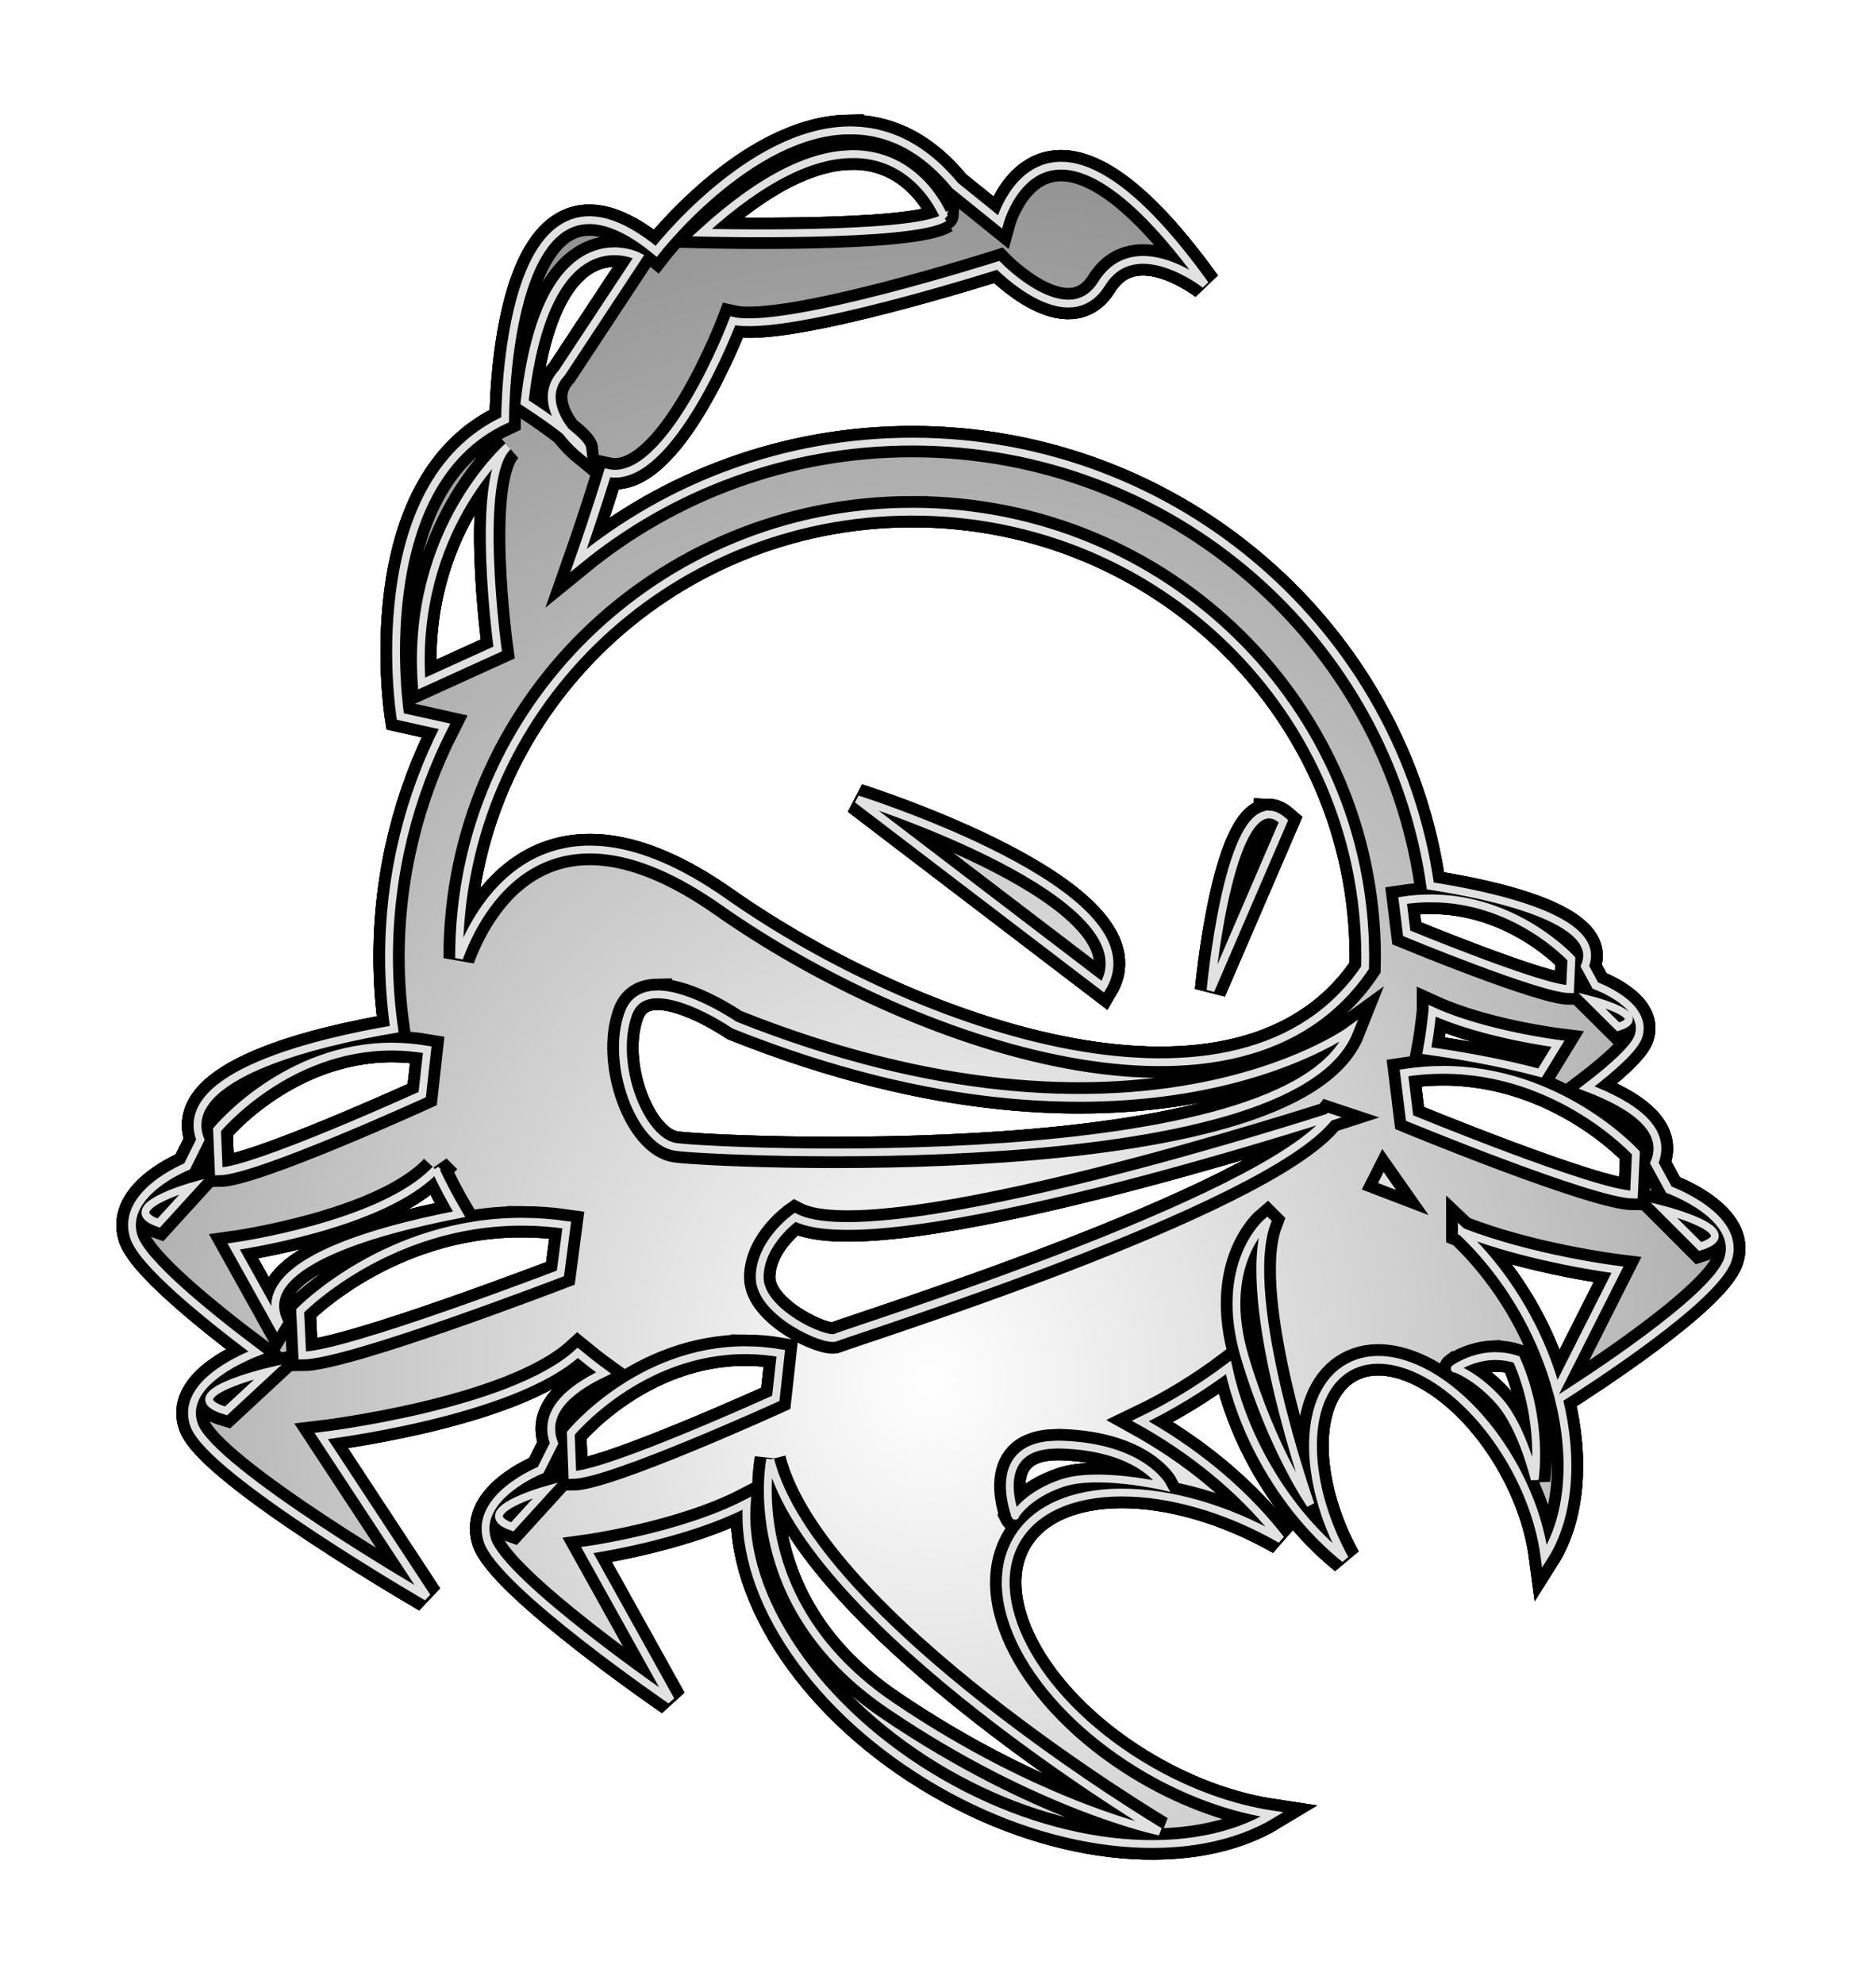 <?xml version="1.0" encoding="UTF-8" standalone="no"?>
<!-- Created with Inkscape (http://www.inkscape.org/) -->

<svg
   xmlns:dc="http://purl.org/dc/elements/1.1/"
   xmlns:cc="http://creativecommons.org/ns#"
   xmlns:rdf="http://www.w3.org/1999/02/22-rdf-syntax-ns#"
   xmlns:svg="http://www.w3.org/2000/svg"
   xmlns="http://www.w3.org/2000/svg"
   xmlns:xlink="http://www.w3.org/1999/xlink"
   xmlns:sodipodi="http://sodipodi.sourceforge.net/DTD/sodipodi-0.dtd"
   xmlns:inkscape="http://www.inkscape.org/namespaces/inkscape"
   width="70"
   height="74"
   id="svg8156"
   version="1.1"
   inkscape:version="1.2.2 (b0a8486541, 2022-12-01)"
   sodipodi:docname="little-fred.svg"
   inkscape:export-filename="little-fred.png"
   inkscape:export-xdpi="90"
   inkscape:export-ydpi="90">
  <defs
     id="defs8158">
    <filter
       color-interpolation-filters="sRGB"
       id="filter4685"
       inkscape:collect="always">
      <feGaussianBlur
         id="feGaussianBlur4687"
         stdDeviation="6.346"
         inkscape:collect="always" />
    </filter>
    <filter
       color-interpolation-filters="sRGB"
       id="filter4330"
       inkscape:collect="always">
      <feGaussianBlur
         id="feGaussianBlur4332"
         stdDeviation="2.115"
         inkscape:collect="always" />
    </filter>
    <radialGradient
       inkscape:collect="always"
       xlink:href="#linearGradient4671-1"
       id="radialGradient7171"
       gradientUnits="userSpaceOnUse"
       gradientTransform="matrix(1.973,0,0,2.194,-820.48,-1409.561)"
       cx="817"
       cy="1136.282"
       fx="817"
       fy="1136.282"
       r="102.087" />
    <linearGradient
       id="linearGradient4671-1">
      <stop
         id="stop4673-3"
         offset="0"
         style="stop-color:#ffffff;stop-opacity:1;" />
      <stop
         id="stop4675-3"
         offset="1"
         style="stop-color:#646464;stop-opacity:1;" />
    </linearGradient>
  </defs>
  <sodipodi:namedview
     id="base"
     pagecolor="#ffffff"
     bordercolor="#666666"
     borderopacity="1.0"
     inkscape:pageopacity="0.0"
     inkscape:pageshadow="2"
     inkscape:zoom="0.35"
     inkscape:cx="101.28857"
     inkscape:cy="-37.2732"
     inkscape:document-units="px"
     inkscape:current-layer="layer1"
     showgrid="false"
     fit-margin-top="0"
     fit-margin-left="0"
     fit-margin-right="0"
     fit-margin-bottom="0"
     inkscape:window-width="1912"
     inkscape:window-height="1153"
     inkscape:window-x="0"
     inkscape:window-y="0"
     inkscape:window-maximized="1" />
  <g
     inkscape:label="Layer 1"
     inkscape:groupmode="layer"
     id="layer1"
     transform="translate(-273.711,-421.089)">
    <g
       transform="matrix(0.292,0,0,0.292,77.314,156.278)"
       style="display:inline"
       inkscape:label="Fred"
       id="g7159">
      <path
         inkscape:connector-curvature="0"
         inkscape:export-ydpi="90"
         inkscape:export-xdpi="90"
         inkscape:export-filename="./path4328.png"
         inkscape:label="white outline"
         id="path7161"
         d="m 780.974,923.538 c -12.745,0.228 -24.527,15.452 -24.527,15.452 -19.425,-16.031 -19.303,21.511 -19.303,21.511 -18.071,8.34 -13.392,37.919 -13.392,37.919 l 5.641,1.251 c -4.529,8.872 -7.088,18.887 -7.088,29.482 0,3.128 0.232,6.185 0.662,9.198 -9.558,1.619 -27.951,5.863 -24.773,14.128 l -1.692,3.409 c 0,0 -8.524,3.41 -6.819,8.952 1.023,3.324 9.226,9.987 15.648,14.815 -2.342,0.925 -9.753,4.272 -7.922,9.296 2.165,5.939 29.752,21.928 29.752,21.928 l -13.515,-20.554 c 0,0 24.237,-2.856 32.769,-10.62 1.08,0.887 2.176,1.755 3.311,2.575 -4.696,2.233 -7.788,5.181 -6.328,8.977 l -1.717,3.409 c 0,0 -8.524,3.41 -6.819,8.953 1.706,5.542 23.448,20.456 23.448,20.456 l -10.669,-19.18 c 0,0 12.053,-1.668 20.382,-5.985 -0.875,11.923 8.774,26.527 24.773,35.736 15.5,8.922 32.352,10.087 42.359,4.022 -4.974,-0.751 -10.43,-2.634 -15.697,-5.666 -14.046,-8.085 -21.646,-21.241 -16.973,-29.359 4.657,-8.091 19.767,-8.127 33.774,-0.123 -4.228,-5.471 -10.053,-10.575 -17.12,-14.643 -0.278,-0.16 -0.555,-0.311 -0.834,-0.466 3.992,-1.913 7.755,-4.218 11.258,-6.843 0.847,3.89 2.325,7.923 4.489,11.847 2.857,5.182 6.486,9.466 10.4,12.607 -5.62,-10.271 -5.418,-21.232 0.515,-24.503 5.953,-3.282 15.415,2.429 21.094,12.73 2.129,3.863 3.421,7.835 3.9,11.454 3.124,-4.947 3.775,-12.302 1.84,-20.113 3.279,-2.074 19.882,-12.767 21.584,-17.782 1.881,-5.542 -7.53,-8.952 -7.53,-8.952 l -1.864,-3.409 c 1.775,-4.184 -2.563,-7.337 -8.634,-9.639 3.279,-2.506 6.083,-5.008 6.598,-6.524 1.368,-4.035 -5.494,-6.5 -5.494,-6.5 l -1.349,-2.477 c 2.537,-5.98 -12.039,-9.06 -19.745,-10.252 -4.513,-32.047 -32.505,-56.756 -66.199,-56.756 -16.178,0 -31.043,5.687 -42.629,15.158 2.164,-6.151 3.679,-11.16 3.679,-11.16 8.01,1.763 16.016,-19.426 16.016,-19.426 6.942,1.528 33.921,-7.088 33.921,-7.088 0,0 8.906,9.218 13.22,2.33 4.315,-6.887 13.22,0.123 13.22,0.123 -20.577,-28.602 -26.22,-8.021 -26.22,-8.021 l -5.715,-4.611 c -4.343,-5.269 -9.077,-7.146 -13.686,-7.064 z m 0.196,3.041 c 8.854,-0.278 12.092,8.119 12.092,8.118 -4.063,2.598 -30.978,1.913 -30.978,1.913 8.075,-7.375 14.248,-9.886 18.886,-10.032 z m -30.291,12.411 c 1.938,-0.06 3.311,0.662 3.311,0.662 l -9.811,14.864 c -2.369,2.57 -1.016,5.484 0.491,7.456 1.177,0.939 2.109,1.812 2.158,2.281 0,0 -1.113,-0.912 -2.158,-2.281 -2.189,-1.745 -5.249,-3.704 -5.249,-3.704 1.848,-16.206 7.559,-19.163 11.258,-19.279 z M 737.511,963.91 c -4.339,3.847 -1.324,25.876 -1.324,25.876 l -9.713,4.415 C 725.094,974.694 737.511,963.91 737.511,963.91 z m 51.655,8.339 c 32.054,0 57.885,25.483 57.885,56.904 0,0.454 -0.014,0.898 -0.024,1.349 -15.733,23.26 -57.603,8.702 -81.922,-8.388 -23.077,-16.218 -31.718,1.335 -33.848,7.162 -5e-5,-0.041 0,-0.082 0,-0.123 0,-31.421 25.855,-56.904 57.909,-56.904 z m -7.015,36.742 31.371,23.939 c 6.992,-11.866 -31.371,-23.939 -31.371,-23.939 z m 52.66,1.938 c -5.438,-0.174 -7.53,22.467 -7.53,22.467 l 9.32,-21.609 c -0.636,-0.556 -1.228,-0.84 -1.79,-0.859 z m 20.554,10.719 c 10.993,-0.044 18.028,7.726 18.028,7.726 l -0.172,3.875 c -3.592,0 -20.873,-7.138 -20.873,-7.138 l -0.515,-4.194 c 1.219,-0.189 2.395,-0.265 3.532,-0.27 z m -98.894,12.264 c 4.135,-0.103 9.983,3.924 9.983,3.924 51.381,20.491 78.586,0.711 78.586,0.711 -7.556,19.077 -81.606,15.546 -86.14,14.839 -4.535,-0.707 -8.3,-10.614 -6.034,-16.973 0.638,-1.789 1.987,-2.462 3.605,-2.502 z m 119.473,0.736 c 0,0 7.881,2.014 3.434,3.409 l -3.434,-3.409 z m -20.309,1.373 c 6.669,3.031 16.041,4.194 16.041,4.194 l -2.281,3.728 c -5.385,-1.438 -10.789,-2.328 -14.471,-2.845 0.312,-1.669 0.53,-3.367 0.711,-5.077 z m -132.84,4.562 c 1.417,0.01 2.872,0.133 4.39,0.392 l -0.638,5.739 c 0,0 -21.523,9.811 -25.999,9.811 l -0.221,-5.322 c 0,0 8.77,-10.681 22.467,-10.62 z m 134.067,2.968 c 15.107,-0.061 24.773,10.62 24.773,10.62 l -0.245,5.322 c -4.937,0 -28.673,-9.786 -28.673,-9.786 l -0.711,-5.764 c 1.675,-0.26 3.294,-0.386 4.856,-0.392 z m -14.422,6.058 c -8.449,10.87 -61.735,27.494 -63.035,28.133 -1.301,0.639 -9.737,-3.201 -9.737,-7.677 0,-4.476 4.538,-7.677 4.538,-7.677 11.047,5.755 68.235,-12.779 68.235,-12.779 z m -114.2,6.671 c 0.905,1.962 1.928,3.861 3.017,5.715 -12.042,2.337 -26.251,6.645 -23.031,13.711 l -0.221,0.368 -5.543,-9.958 c 0,0 19.01,-2.633 25.778,-9.835 z m 121.214,1.3 c 0.054,0.08 0.09,0.166 0.147,0.245 -0.075,-0.029 -0.145,-0.07 -0.221,-0.098 0.024,-0.049 0.049,-0.098 0.074,-0.147 z m -152.315,0.859 -4.268,4.685 c -5.542,-1.918 4.268,-4.685 4.268,-4.685 z m 188.027,2.992 c 0,0 10.797,2.767 4.685,4.685 l -4.685,-4.685 z m -145.742,1.521 c 1.798,0.01 3.665,0.139 5.592,0.417 l -0.809,6.181 c 0,0 -27.308,10.498 -32.989,10.498 l -0.27,-5.715 c 0,0 11.091,-11.446 28.476,-11.381 z m 95.093,0.024 c -3.726,9.802 5.543,36.104 5.543,36.104 0,0 -4.818,-6.853 -8.388,-18.788 -3.57,-11.935 2.845,-17.316 2.845,-17.316 z m 24.871,1.251 c 8.901,3.496 19.892,4.856 19.892,4.856 l -7.775,15.403 c -0.882,-3.175 -2.153,-6.398 -3.9,-9.566 -2.312,-4.195 -5.148,-7.803 -8.217,-10.694 z m -91.414,15.133 c 1.417,0.01 2.872,0.133 4.39,0.392 l -0.638,5.764 c 0,0 -21.523,9.786 -25.999,9.786 l -0.196,-5.322 c 0,0 8.745,-10.681 22.443,-10.62 z m 95.313,0.76 c 0.203,-0.01 0.402,-0.01 0.613,0 0.782,0.014 1.608,0.14 2.477,0.417 3.503,7.89 2.33,15.329 2.33,15.329 0,0 -1.548,-6.594 -4.489,-9.934 -2.941,-3.339 -5.69,-4.243 -5.69,-4.243 -0.367,0.279 1.708,-1.409 4.758,-1.57 z m -156.411,1.987 -5.396,5.004 c -7.035,-2.056 5.396,-5.004 5.396,-5.004 z m 100.562,9.32 c 0.29,-0.01 0.59,-0.012 0.907,0 10.182,0.377 12.828,5.298 12.828,5.298 0,0 -8.302,-1.901 -12.828,-0.393 -4.525,1.508 -6.034,4.145 -6.034,4.145 0.365,0.731 -3.865,-8.797 5.126,-9.051 z m -36.423,1.889 c 5.36,21.068 49.766,47.534 49.766,47.534 0,0 -15.293,-3.14 -34.436,-16.139 -19.143,-12.999 -15.33,-31.395 -15.33,-31.395 z m -28.697,3.924 -4.268,4.685 c -5.542,-1.918 4.268,-4.685 4.268,-4.685 z"
         style="color:#000000;fill:none;stroke:#000000;stroke-width:4;stroke-miterlimit:4;stroke-opacity:1;stroke-dasharray:none;marker:none;visibility:visible;display:inline;overflow:visible;filter:url(#filter4685)" />
      <path
         inkscape:connector-curvature="0"
         inkscape:export-ydpi="90"
         inkscape:export-xdpi="90"
         inkscape:export-filename="./path4328.png"
         style="color:#000000;fill:none;stroke:#000000;stroke-width:4;stroke-miterlimit:4;stroke-opacity:1;stroke-dasharray:none;marker:none;visibility:visible;display:inline;overflow:visible;filter:url(#filter4330)"
         d="m 780.974,923.538 c -12.745,0.228 -24.527,15.452 -24.527,15.452 -19.425,-16.031 -19.303,21.511 -19.303,21.511 -18.071,8.34 -13.392,37.919 -13.392,37.919 l 5.641,1.251 c -4.529,8.872 -7.088,18.887 -7.088,29.482 0,3.128 0.232,6.185 0.662,9.198 -9.558,1.619 -27.951,5.863 -24.773,14.128 l -1.692,3.409 c 0,0 -8.524,3.41 -6.819,8.952 1.023,3.324 9.226,9.987 15.648,14.815 -2.342,0.925 -9.753,4.272 -7.922,9.296 2.165,5.939 29.752,21.928 29.752,21.928 l -13.515,-20.554 c 0,0 24.237,-2.856 32.769,-10.62 1.08,0.887 2.176,1.755 3.311,2.575 -4.696,2.233 -7.788,5.181 -6.328,8.977 l -1.717,3.409 c 0,0 -8.524,3.41 -6.819,8.953 1.706,5.542 23.448,20.456 23.448,20.456 l -10.669,-19.18 c 0,0 12.053,-1.668 20.382,-5.985 -0.875,11.923 8.774,26.527 24.773,35.736 15.5,8.922 32.352,10.087 42.359,4.022 -4.974,-0.751 -10.43,-2.634 -15.697,-5.666 -14.046,-8.085 -21.646,-21.241 -16.973,-29.359 4.657,-8.091 19.767,-8.127 33.774,-0.123 -4.228,-5.471 -10.053,-10.575 -17.12,-14.643 -0.278,-0.16 -0.555,-0.311 -0.834,-0.466 3.992,-1.913 7.755,-4.218 11.258,-6.843 0.847,3.89 2.325,7.923 4.489,11.847 2.857,5.182 6.486,9.466 10.4,12.607 -5.62,-10.271 -5.418,-21.232 0.515,-24.503 5.953,-3.282 15.415,2.429 21.094,12.73 2.129,3.863 3.421,7.835 3.9,11.454 3.124,-4.947 3.775,-12.302 1.84,-20.113 3.279,-2.074 19.882,-12.767 21.584,-17.782 1.881,-5.542 -7.53,-8.952 -7.53,-8.952 l -1.864,-3.409 c 1.775,-4.184 -2.563,-7.337 -8.634,-9.639 3.279,-2.506 6.083,-5.008 6.598,-6.524 1.368,-4.035 -5.494,-6.5 -5.494,-6.5 l -1.349,-2.477 c 2.537,-5.98 -12.039,-9.06 -19.745,-10.252 -4.513,-32.047 -32.505,-56.756 -66.199,-56.756 -16.178,0 -31.043,5.687 -42.629,15.158 2.164,-6.151 3.679,-11.16 3.679,-11.16 8.01,1.763 16.016,-19.426 16.016,-19.426 6.942,1.528 33.921,-7.088 33.921,-7.088 0,0 8.906,9.218 13.22,2.33 4.315,-6.887 13.22,0.123 13.22,0.123 -20.577,-28.602 -26.22,-8.021 -26.22,-8.021 l -5.715,-4.611 c -4.343,-5.269 -9.077,-7.146 -13.686,-7.064 z m 0.196,3.041 c 8.854,-0.278 12.092,8.119 12.092,8.118 -4.063,2.598 -30.978,1.913 -30.978,1.913 8.075,-7.375 14.248,-9.886 18.886,-10.032 z m -30.291,12.411 c 1.938,-0.06 3.311,0.662 3.311,0.662 l -9.811,14.864 c -2.369,2.57 -1.016,5.484 0.491,7.456 1.177,0.939 2.109,1.812 2.158,2.281 0,0 -1.113,-0.912 -2.158,-2.281 -2.189,-1.745 -5.249,-3.704 -5.249,-3.704 1.848,-16.206 7.559,-19.163 11.258,-19.279 z M 737.511,963.91 c -4.339,3.847 -1.324,25.876 -1.324,25.876 l -9.713,4.415 C 725.094,974.694 737.511,963.91 737.511,963.91 z m 51.655,8.339 c 32.054,0 57.885,25.483 57.885,56.904 0,0.454 -0.014,0.898 -0.024,1.349 -15.733,23.26 -57.603,8.702 -81.922,-8.388 -23.077,-16.218 -31.718,1.335 -33.848,7.162 -5e-5,-0.041 0,-0.082 0,-0.123 0,-31.421 25.855,-56.904 57.909,-56.904 z m -7.015,36.742 31.371,23.939 c 6.992,-11.866 -31.371,-23.939 -31.371,-23.939 z m 52.66,1.938 c -5.438,-0.174 -7.53,22.467 -7.53,22.467 l 9.32,-21.609 c -0.636,-0.556 -1.228,-0.84 -1.79,-0.859 z m 20.554,10.719 c 10.993,-0.044 18.028,7.726 18.028,7.726 l -0.172,3.875 c -3.592,0 -20.873,-7.138 -20.873,-7.138 l -0.515,-4.194 c 1.219,-0.189 2.395,-0.265 3.532,-0.27 z m -98.894,12.264 c 4.135,-0.103 9.983,3.924 9.983,3.924 51.381,20.491 78.586,0.711 78.586,0.711 -7.556,19.077 -81.606,15.546 -86.14,14.839 -4.535,-0.707 -8.3,-10.614 -6.034,-16.973 0.638,-1.789 1.987,-2.462 3.605,-2.502 z m 119.473,0.736 c 0,0 7.881,2.014 3.434,3.409 l -3.434,-3.409 z m -20.309,1.373 c 6.669,3.031 16.041,4.194 16.041,4.194 l -2.281,3.728 c -5.385,-1.438 -10.789,-2.328 -14.471,-2.845 0.312,-1.669 0.53,-3.367 0.711,-5.077 z m -132.84,4.562 c 1.417,0.01 2.872,0.133 4.39,0.392 l -0.638,5.739 c 0,0 -21.523,9.811 -25.999,9.811 l -0.221,-5.322 c 0,0 8.77,-10.681 22.467,-10.62 z m 134.067,2.968 c 15.107,-0.061 24.773,10.62 24.773,10.62 l -0.245,5.322 c -4.937,0 -28.673,-9.786 -28.673,-9.786 l -0.711,-5.764 c 1.675,-0.26 3.294,-0.386 4.856,-0.392 z m -14.422,6.058 c -8.449,10.87 -61.735,27.494 -63.035,28.133 -1.301,0.639 -9.737,-3.201 -9.737,-7.677 0,-4.476 4.538,-7.677 4.538,-7.677 11.047,5.755 68.235,-12.779 68.235,-12.779 z m -114.2,6.671 c 0.905,1.962 1.928,3.861 3.017,5.715 -12.042,2.337 -26.251,6.645 -23.031,13.711 l -0.221,0.368 -5.543,-9.958 c 0,0 19.01,-2.633 25.778,-9.835 z m 121.214,1.3 c 0.054,0.08 0.09,0.166 0.147,0.245 -0.075,-0.029 -0.145,-0.07 -0.221,-0.098 0.024,-0.049 0.049,-0.098 0.074,-0.147 z m -152.315,0.859 -4.268,4.685 c -5.542,-1.918 4.268,-4.685 4.268,-4.685 z m 188.027,2.992 c 0,0 10.797,2.767 4.685,4.685 l -4.685,-4.685 z m -145.742,1.521 c 1.798,0.01 3.665,0.139 5.592,0.417 l -0.809,6.181 c 0,0 -27.308,10.498 -32.989,10.498 l -0.27,-5.715 c 0,0 11.091,-11.446 28.476,-11.381 z m 95.093,0.024 c -3.726,9.802 5.543,36.104 5.543,36.104 0,0 -4.818,-6.853 -8.388,-18.788 -3.57,-11.935 2.845,-17.316 2.845,-17.316 z m 24.871,1.251 c 8.901,3.496 19.892,4.856 19.892,4.856 l -7.775,15.403 c -0.882,-3.175 -2.153,-6.398 -3.9,-9.566 -2.312,-4.195 -5.148,-7.803 -8.217,-10.694 z m -91.414,15.133 c 1.417,0.01 2.872,0.133 4.39,0.392 l -0.638,5.764 c 0,0 -21.523,9.786 -25.999,9.786 l -0.196,-5.322 c 0,0 8.745,-10.681 22.443,-10.62 z m 95.313,0.76 c 0.203,-0.01 0.402,-0.01 0.613,0 0.782,0.014 1.608,0.14 2.477,0.417 3.503,7.89 2.33,15.329 2.33,15.329 0,0 -1.548,-6.594 -4.489,-9.934 -2.941,-3.339 -5.69,-4.243 -5.69,-4.243 -0.367,0.279 1.708,-1.409 4.758,-1.57 z m -156.411,1.987 -5.396,5.004 c -7.035,-2.056 5.396,-5.004 5.396,-5.004 z m 100.562,9.32 c 0.29,-0.01 0.59,-0.012 0.907,0 10.182,0.377 12.828,5.298 12.828,5.298 0,0 -8.302,-1.901 -12.828,-0.393 -4.525,1.508 -6.034,4.145 -6.034,4.145 0.365,0.731 -3.865,-8.797 5.126,-9.051 z m -36.423,1.889 c 5.36,21.068 49.766,47.534 49.766,47.534 0,0 -15.293,-3.14 -34.436,-16.139 -19.143,-12.999 -15.33,-31.395 -15.33,-31.395 z m -28.697,3.924 -4.268,4.685 c -5.542,-1.918 4.268,-4.685 4.268,-4.685 z"
         id="path7163"
         inkscape:label="white outline" />
      <path
         inkscape:connector-curvature="0"
         inkscape:export-ydpi="90"
         inkscape:export-xdpi="90"
         inkscape:export-filename="./path4328.png"
         style="color:#000000;fill:url(#radialGradient7171);fill-opacity:1;stroke:none;stroke-width:4;marker:none;visibility:visible;display:inline;overflow:visible"
         d="m 780.974,923.538 c -12.745,0.228 -24.527,15.452 -24.527,15.452 -19.425,-16.031 -19.303,21.511 -19.303,21.511 -18.071,8.34 -13.392,37.919 -13.392,37.919 l 5.641,1.251 c -4.529,8.872 -7.088,18.887 -7.088,29.482 0,3.128 0.232,6.185 0.662,9.198 -9.558,1.619 -27.951,5.863 -24.773,14.128 l -1.692,3.409 c 0,0 -8.524,3.41 -6.819,8.952 1.023,3.324 9.226,9.987 15.648,14.815 -2.342,0.925 -9.753,4.272 -7.922,9.296 2.165,5.939 29.752,21.928 29.752,21.928 l -13.515,-20.554 c 0,0 24.237,-2.856 32.769,-10.62 1.08,0.887 2.176,1.755 3.311,2.575 -4.696,2.233 -7.788,5.181 -6.328,8.977 l -1.717,3.409 c 0,0 -8.524,3.41 -6.819,8.953 1.706,5.542 23.448,20.456 23.448,20.456 l -10.669,-19.18 c 0,0 12.053,-1.668 20.382,-5.985 -0.875,11.923 8.774,26.527 24.773,35.736 15.5,8.922 32.352,10.087 42.359,4.022 -4.974,-0.751 -10.43,-2.634 -15.697,-5.666 -14.046,-8.085 -21.646,-21.241 -16.973,-29.359 4.657,-8.091 19.767,-8.127 33.774,-0.123 -4.228,-5.471 -10.053,-10.575 -17.12,-14.643 -0.278,-0.16 -0.555,-0.311 -0.834,-0.466 3.992,-1.913 7.755,-4.218 11.258,-6.843 0.847,3.89 2.325,7.923 4.489,11.847 2.857,5.182 6.486,9.466 10.4,12.607 -5.62,-10.271 -5.418,-21.232 0.515,-24.503 5.953,-3.282 15.415,2.429 21.094,12.73 2.129,3.863 3.421,7.835 3.9,11.454 3.124,-4.947 3.775,-12.302 1.84,-20.113 3.279,-2.074 19.882,-12.767 21.584,-17.782 1.881,-5.542 -7.53,-8.952 -7.53,-8.952 l -1.864,-3.409 c 1.775,-4.184 -2.563,-7.337 -8.634,-9.639 3.279,-2.506 6.083,-5.008 6.598,-6.524 1.368,-4.035 -5.494,-6.5 -5.494,-6.5 l -1.349,-2.477 c 2.537,-5.98 -12.039,-9.06 -19.745,-10.252 -4.513,-32.047 -32.505,-56.756 -66.199,-56.756 -16.178,0 -31.043,5.687 -42.629,15.158 2.164,-6.151 3.679,-11.16 3.679,-11.16 8.01,1.763 16.016,-19.426 16.016,-19.426 6.942,1.528 33.921,-7.088 33.921,-7.088 0,0 8.906,9.218 13.22,2.33 4.315,-6.887 13.22,0.123 13.22,0.123 -20.577,-28.602 -26.22,-8.021 -26.22,-8.021 l -5.715,-4.611 c -4.343,-5.269 -9.077,-7.146 -13.686,-7.064 z m 0.196,3.041 c 8.854,-0.278 12.092,8.119 12.092,8.118 -4.063,2.598 -30.978,1.913 -30.978,1.913 8.075,-7.375 14.248,-9.886 18.886,-10.032 z m -30.291,12.411 c 1.938,-0.06 3.311,0.662 3.311,0.662 l -9.811,14.864 c -2.369,2.57 -1.016,5.484 0.491,7.456 1.177,0.939 2.109,1.812 2.158,2.281 0,0 -1.113,-0.912 -2.158,-2.281 -2.189,-1.745 -5.249,-3.704 -5.249,-3.704 1.848,-16.206 7.559,-19.163 11.258,-19.279 z M 737.511,963.91 c -4.339,3.847 -1.324,25.876 -1.324,25.876 l -9.713,4.415 C 725.094,974.694 737.511,963.91 737.511,963.91 z m 51.655,8.339 c 32.054,0 57.885,25.483 57.885,56.904 0,0.454 -0.014,0.898 -0.024,1.349 -15.733,23.26 -57.603,8.702 -81.922,-8.388 -23.077,-16.218 -31.718,1.335 -33.848,7.162 -5e-5,-0.041 0,-0.082 0,-0.123 0,-31.421 25.855,-56.904 57.909,-56.904 z m -7.015,36.742 31.371,23.939 c 6.992,-11.866 -31.371,-23.939 -31.371,-23.939 z m 52.66,1.938 c -5.438,-0.174 -7.53,22.467 -7.53,22.467 l 9.32,-21.609 c -0.636,-0.556 -1.228,-0.84 -1.79,-0.859 z m 20.554,10.719 c 10.993,-0.044 18.028,7.726 18.028,7.726 l -0.172,3.875 c -3.592,0 -20.873,-7.138 -20.873,-7.138 l -0.515,-4.194 c 1.219,-0.189 2.395,-0.265 3.532,-0.27 z m -98.894,12.264 c 4.135,-0.103 9.983,3.924 9.983,3.924 51.381,20.491 78.586,0.711 78.586,0.711 -7.556,19.077 -81.606,15.546 -86.14,14.839 -4.535,-0.707 -8.3,-10.614 -6.034,-16.973 0.638,-1.789 1.987,-2.462 3.605,-2.502 z m 119.473,0.736 c 0,0 7.881,2.014 3.434,3.409 l -3.434,-3.409 z m -20.309,1.373 c 6.669,3.031 16.041,4.194 16.041,4.194 l -2.281,3.728 c -5.385,-1.438 -10.789,-2.328 -14.471,-2.845 0.312,-1.669 0.53,-3.367 0.711,-5.077 z m -132.84,4.562 c 1.417,0.01 2.872,0.133 4.39,0.392 l -0.638,5.739 c 0,0 -21.523,9.811 -25.999,9.811 l -0.221,-5.322 c 0,0 8.77,-10.681 22.467,-10.62 z m 134.067,2.968 c 15.107,-0.061 24.773,10.62 24.773,10.62 l -0.245,5.322 c -4.937,0 -28.673,-9.786 -28.673,-9.786 l -0.711,-5.764 c 1.675,-0.26 3.294,-0.386 4.856,-0.392 z m -14.422,6.058 c -8.449,10.87 -61.735,27.494 -63.035,28.133 -1.301,0.639 -9.737,-3.201 -9.737,-7.677 0,-4.476 4.538,-7.677 4.538,-7.677 11.047,5.755 68.235,-12.779 68.235,-12.779 z m -114.2,6.671 c 0.905,1.962 1.928,3.861 3.017,5.715 -12.042,2.337 -26.251,6.645 -23.031,13.711 l -0.221,0.368 -5.543,-9.958 c 0,0 19.01,-2.633 25.778,-9.835 z m 121.214,1.3 c 0.054,0.08 0.09,0.166 0.147,0.245 -0.075,-0.029 -0.145,-0.07 -0.221,-0.098 0.024,-0.049 0.049,-0.098 0.074,-0.147 z m -152.315,0.859 -4.268,4.685 c -5.542,-1.918 4.268,-4.685 4.268,-4.685 z m 188.027,2.992 c 0,0 10.797,2.767 4.685,4.685 l -4.685,-4.685 z m -145.742,1.521 c 1.798,0.01 3.665,0.139 5.592,0.417 l -0.809,6.181 c 0,0 -27.308,10.498 -32.989,10.498 l -0.27,-5.715 c 0,0 11.091,-11.446 28.476,-11.381 z m 95.093,0.024 c -3.726,9.802 5.543,36.104 5.543,36.104 0,0 -4.818,-6.853 -8.388,-18.788 -3.57,-11.935 2.845,-17.316 2.845,-17.316 z m 24.871,1.251 c 8.901,3.496 19.892,4.856 19.892,4.856 l -7.775,15.403 c -0.882,-3.175 -2.153,-6.398 -3.9,-9.566 -2.312,-4.195 -5.148,-7.803 -8.217,-10.694 z m -91.414,15.133 c 1.417,0.01 2.872,0.133 4.39,0.392 l -0.638,5.764 c 0,0 -21.523,9.786 -25.999,9.786 l -0.196,-5.322 c 0,0 8.745,-10.681 22.443,-10.62 z m 95.313,0.76 c 0.203,-0.01 0.402,-0.01 0.613,0 0.782,0.014 1.608,0.14 2.477,0.417 3.503,7.89 2.33,15.329 2.33,15.329 0,0 -1.548,-6.594 -4.489,-9.934 -2.941,-3.339 -5.69,-4.243 -5.69,-4.243 -0.367,0.279 1.708,-1.409 4.758,-1.57 z m -156.411,1.987 -5.396,5.004 c -7.035,-2.056 5.396,-5.004 5.396,-5.004 z m 100.562,9.32 c 0.29,-0.01 0.59,-0.012 0.907,0 10.182,0.377 12.828,5.298 12.828,5.298 0,0 -8.302,-1.901 -12.828,-0.393 -4.525,1.508 -6.034,4.145 -6.034,4.145 0.365,0.731 -3.865,-8.797 5.126,-9.051 z m -36.423,1.889 c 5.36,21.068 49.766,47.534 49.766,47.534 0,0 -15.293,-3.14 -34.436,-16.139 -19.143,-12.999 -15.33,-31.395 -15.33,-31.395 z m -28.697,3.924 -4.268,4.685 c -5.542,-1.918 4.268,-4.685 4.268,-4.685 z"
         id="path7165"
         inkscape:label="white outline" />
      <path
         inkscape:connector-curvature="0"
         inkscape:export-ydpi="90"
         inkscape:export-xdpi="90"
         inkscape:export-filename="./path4328.png"
         inkscape:label="white outline"
         id="path7167"
         d="m 780.974,923.538 c -12.745,0.228 -24.527,15.452 -24.527,15.452 -19.425,-16.031 -19.303,21.511 -19.303,21.511 -18.071,8.34 -13.392,37.919 -13.392,37.919 l 5.641,1.251 c -4.529,8.872 -7.088,18.887 -7.088,29.482 0,3.128 0.232,6.185 0.662,9.198 -9.558,1.619 -27.951,5.863 -24.773,14.128 l -1.692,3.409 c 0,0 -8.524,3.41 -6.819,8.952 1.023,3.324 9.226,9.987 15.648,14.815 -2.342,0.925 -9.753,4.272 -7.922,9.296 2.165,5.939 29.752,21.928 29.752,21.928 l -13.515,-20.554 c 0,0 24.237,-2.856 32.769,-10.62 1.08,0.887 2.176,1.755 3.311,2.575 -4.696,2.233 -7.788,5.181 -6.328,8.977 l -1.717,3.409 c 0,0 -8.524,3.41 -6.819,8.953 1.706,5.542 23.448,20.456 23.448,20.456 l -10.669,-19.18 c 0,0 12.053,-1.668 20.382,-5.985 -0.875,11.923 8.774,26.527 24.773,35.736 15.5,8.922 32.352,10.087 42.359,4.022 -4.974,-0.751 -10.43,-2.634 -15.697,-5.666 -14.046,-8.085 -21.646,-21.241 -16.973,-29.359 4.657,-8.091 19.767,-8.127 33.774,-0.123 -4.228,-5.471 -10.053,-10.575 -17.12,-14.643 -0.278,-0.16 -0.555,-0.311 -0.834,-0.466 3.992,-1.913 7.755,-4.218 11.258,-6.843 0.847,3.89 2.325,7.923 4.489,11.847 2.857,5.182 6.486,9.466 10.4,12.607 -5.62,-10.271 -5.418,-21.232 0.515,-24.503 5.953,-3.282 15.415,2.429 21.094,12.73 2.129,3.863 3.421,7.835 3.9,11.454 3.124,-4.947 3.775,-12.302 1.84,-20.113 3.279,-2.074 19.882,-12.767 21.584,-17.782 1.881,-5.542 -7.53,-8.952 -7.53,-8.952 l -1.864,-3.409 c 1.775,-4.184 -2.563,-7.337 -8.634,-9.639 3.279,-2.506 6.083,-5.008 6.598,-6.524 1.368,-4.035 -5.494,-6.5 -5.494,-6.5 l -1.349,-2.477 c 2.537,-5.98 -12.039,-9.06 -19.745,-10.252 -4.513,-32.047 -32.505,-56.756 -66.199,-56.756 -16.178,0 -31.043,5.687 -42.629,15.158 2.164,-6.151 3.679,-11.16 3.679,-11.16 8.01,1.763 16.016,-19.426 16.016,-19.426 6.942,1.528 33.921,-7.088 33.921,-7.088 0,0 8.906,9.218 13.22,2.33 4.315,-6.887 13.22,0.123 13.22,0.123 -20.577,-28.602 -26.22,-8.021 -26.22,-8.021 l -5.715,-4.611 c -4.343,-5.269 -9.077,-7.146 -13.686,-7.064 z m 0.196,3.041 c 8.854,-0.278 12.092,8.119 12.092,8.118 -4.063,2.598 -30.978,1.913 -30.978,1.913 8.075,-7.375 14.248,-9.886 18.886,-10.032 z m -30.291,12.411 c 1.938,-0.06 3.311,0.662 3.311,0.662 l -9.811,14.864 c -2.369,2.57 -1.016,5.484 0.491,7.456 1.177,0.939 2.109,1.812 2.158,2.281 0,0 -1.113,-0.912 -2.158,-2.281 -2.189,-1.745 -5.249,-3.704 -5.249,-3.704 1.848,-16.206 7.559,-19.163 11.258,-19.279 z M 737.511,963.91 c -4.339,3.847 -1.324,25.876 -1.324,25.876 l -9.713,4.415 C 725.094,974.694 737.511,963.91 737.511,963.91 z m 51.655,8.339 c 32.054,0 57.885,25.483 57.885,56.904 0,0.454 -0.014,0.898 -0.024,1.349 -15.733,23.26 -57.603,8.702 -81.922,-8.388 -23.077,-16.218 -31.718,1.335 -33.848,7.162 -5e-5,-0.041 0,-0.082 0,-0.123 0,-31.421 25.855,-56.904 57.909,-56.904 z m -7.015,36.742 31.371,23.939 c 6.992,-11.866 -31.371,-23.939 -31.371,-23.939 z m 52.66,1.938 c -5.438,-0.174 -7.53,22.467 -7.53,22.467 l 9.32,-21.609 c -0.636,-0.556 -1.228,-0.84 -1.79,-0.859 z m 20.554,10.719 c 10.993,-0.044 18.028,7.726 18.028,7.726 l -0.172,3.875 c -3.592,0 -20.873,-7.138 -20.873,-7.138 l -0.515,-4.194 c 1.219,-0.189 2.395,-0.265 3.532,-0.27 z m -98.894,12.264 c 4.135,-0.103 9.983,3.924 9.983,3.924 51.381,20.491 78.586,0.711 78.586,0.711 -7.556,19.077 -81.606,15.546 -86.14,14.839 -4.535,-0.707 -8.3,-10.614 -6.034,-16.973 0.638,-1.789 1.987,-2.462 3.605,-2.502 z m 119.473,0.736 c 0,0 7.881,2.014 3.434,3.409 l -3.434,-3.409 z m -20.309,1.373 c 6.669,3.031 16.041,4.194 16.041,4.194 l -2.281,3.728 c -5.385,-1.438 -10.789,-2.328 -14.471,-2.845 0.312,-1.669 0.53,-3.367 0.711,-5.077 z m -132.84,4.562 c 1.417,0.01 2.872,0.133 4.39,0.392 l -0.638,5.739 c 0,0 -21.523,9.811 -25.999,9.811 l -0.221,-5.322 c 0,0 8.77,-10.681 22.467,-10.62 z m 134.067,2.968 c 15.107,-0.061 24.773,10.62 24.773,10.62 l -0.245,5.322 c -4.937,0 -28.673,-9.786 -28.673,-9.786 l -0.711,-5.764 c 1.675,-0.26 3.294,-0.386 4.856,-0.392 z m -14.422,6.058 c -8.449,10.87 -61.735,27.494 -63.035,28.133 -1.301,0.639 -9.737,-3.201 -9.737,-7.677 0,-4.476 4.538,-7.677 4.538,-7.677 11.047,5.755 68.235,-12.779 68.235,-12.779 z m -114.2,6.671 c 0.905,1.962 1.928,3.861 3.017,5.715 -12.042,2.337 -26.251,6.645 -23.031,13.711 l -0.221,0.368 -5.543,-9.958 c 0,0 19.01,-2.633 25.778,-9.835 z m 121.214,1.3 c 0.054,0.08 0.09,0.166 0.147,0.245 -0.075,-0.029 -0.145,-0.07 -0.221,-0.098 0.024,-0.049 0.049,-0.098 0.074,-0.147 z m -152.315,0.859 -4.268,4.685 c -5.542,-1.918 4.268,-4.685 4.268,-4.685 z m 188.027,2.992 c 0,0 10.797,2.767 4.685,4.685 l -4.685,-4.685 z m -145.742,1.521 c 1.798,0.01 3.665,0.139 5.592,0.417 l -0.809,6.181 c 0,0 -27.308,10.498 -32.989,10.498 l -0.27,-5.715 c 0,0 11.091,-11.446 28.476,-11.381 z m 95.093,0.024 c -3.726,9.802 5.543,36.104 5.543,36.104 0,0 -4.818,-6.853 -8.388,-18.788 -3.57,-11.935 2.845,-17.316 2.845,-17.316 z m 24.871,1.251 c 8.901,3.496 19.892,4.856 19.892,4.856 l -7.775,15.403 c -0.882,-3.175 -2.153,-6.398 -3.9,-9.566 -2.312,-4.195 -5.148,-7.803 -8.217,-10.694 z m -91.414,15.133 c 1.417,0.01 2.872,0.133 4.39,0.392 l -0.638,5.764 c 0,0 -21.523,9.786 -25.999,9.786 l -0.196,-5.322 c 0,0 8.745,-10.681 22.443,-10.62 z m 95.313,0.76 c 0.203,-0.01 0.402,-0.01 0.613,0 0.782,0.014 1.608,0.14 2.477,0.417 3.503,7.89 2.33,15.329 2.33,15.329 0,0 -1.548,-6.594 -4.489,-9.934 -2.941,-3.339 -5.69,-4.243 -5.69,-4.243 -0.367,0.279 1.708,-1.409 4.758,-1.57 z m -156.411,1.987 -5.396,5.004 c -7.035,-2.056 5.396,-5.004 5.396,-5.004 z m 100.562,9.32 c 0.29,-0.01 0.59,-0.012 0.907,0 10.182,0.377 12.828,5.298 12.828,5.298 0,0 -8.302,-1.901 -12.828,-0.393 -4.525,1.508 -6.034,4.145 -6.034,4.145 0.365,0.731 -3.865,-8.797 5.126,-9.051 z m -36.423,1.889 c 5.36,21.068 49.766,47.534 49.766,47.534 0,0 -15.293,-3.14 -34.436,-16.139 -19.143,-12.999 -15.33,-31.395 -15.33,-31.395 z m -28.697,3.924 -4.268,4.685 c -5.542,-1.918 4.268,-4.685 4.268,-4.685 z"
         style="color:#000000;fill:none;stroke:#000000;stroke-width:4;stroke-miterlimit:4;stroke-opacity:1;stroke-dasharray:none;marker:none;visibility:visible;display:inline;overflow:visible;filter:url(#filter4330)" />
      <path
         inkscape:connector-curvature="0"
         inkscape:export-ydpi="90"
         inkscape:export-xdpi="90"
         inkscape:export-filename="./path4328.png"
         style="color:#000000;fill:none;stroke:#ffffff;stroke-width:1;stroke-miterlimit:4;stroke-opacity:0.882;stroke-dasharray:none;marker:none;visibility:visible;display:inline;overflow:visible"
         d="m 780.974,923.538 c -12.745,0.228 -24.527,15.452 -24.527,15.452 -19.425,-16.031 -19.303,21.511 -19.303,21.511 -18.071,8.34 -13.392,37.919 -13.392,37.919 l 5.641,1.251 c -4.529,8.872 -7.088,18.887 -7.088,29.482 0,3.128 0.232,6.185 0.662,9.198 -9.558,1.619 -27.951,5.863 -24.773,14.128 l -1.692,3.409 c 0,0 -8.524,3.41 -6.819,8.952 1.023,3.324 9.226,9.987 15.648,14.815 -2.342,0.925 -9.753,4.272 -7.922,9.296 2.165,5.939 29.752,21.928 29.752,21.928 l -13.515,-20.554 c 0,0 24.237,-2.856 32.769,-10.62 1.08,0.887 2.176,1.755 3.311,2.575 -4.696,2.233 -7.788,5.181 -6.328,8.977 l -1.717,3.409 c 0,0 -8.524,3.41 -6.819,8.953 1.706,5.542 23.448,20.456 23.448,20.456 l -10.669,-19.18 c 0,0 12.053,-1.668 20.382,-5.985 -0.875,11.923 8.774,26.527 24.773,35.736 15.5,8.922 32.352,10.087 42.359,4.022 -4.974,-0.751 -10.43,-2.634 -15.697,-5.666 -14.046,-8.085 -21.646,-21.241 -16.973,-29.359 4.657,-8.091 19.767,-8.127 33.774,-0.123 -4.228,-5.471 -10.053,-10.575 -17.12,-14.643 -0.278,-0.16 -0.555,-0.311 -0.834,-0.466 3.992,-1.913 7.755,-4.218 11.258,-6.843 0.847,3.89 2.325,7.923 4.489,11.847 2.857,5.182 6.486,9.466 10.4,12.607 -5.62,-10.271 -5.418,-21.232 0.515,-24.503 5.953,-3.282 15.415,2.429 21.094,12.73 2.129,3.863 3.421,7.835 3.9,11.454 3.124,-4.947 3.775,-12.302 1.84,-20.113 3.279,-2.074 19.882,-12.767 21.584,-17.782 1.881,-5.542 -7.53,-8.952 -7.53,-8.952 l -1.864,-3.409 c 1.775,-4.184 -2.563,-7.337 -8.634,-9.639 3.279,-2.506 6.083,-5.008 6.598,-6.524 1.368,-4.035 -5.494,-6.5 -5.494,-6.5 l -1.349,-2.477 c 2.537,-5.98 -12.039,-9.06 -19.745,-10.252 -4.513,-32.047 -32.505,-56.756 -66.199,-56.756 -16.178,0 -31.043,5.687 -42.629,15.158 2.164,-6.151 3.679,-11.16 3.679,-11.16 8.01,1.763 16.016,-19.426 16.016,-19.426 6.942,1.528 33.921,-7.088 33.921,-7.088 0,0 8.906,9.218 13.22,2.33 4.315,-6.887 13.22,0.123 13.22,0.123 -20.577,-28.602 -26.22,-8.021 -26.22,-8.021 l -5.715,-4.611 c -4.343,-5.269 -9.077,-7.146 -13.686,-7.064 z m 0.196,3.041 c 8.854,-0.278 12.092,8.119 12.092,8.118 -4.063,2.598 -30.978,1.913 -30.978,1.913 8.075,-7.375 14.248,-9.886 18.886,-10.032 z m -30.291,12.411 c 1.938,-0.06 3.311,0.662 3.311,0.662 l -9.811,14.864 c -2.369,2.57 -1.016,5.484 0.491,7.456 1.177,0.939 2.109,1.812 2.158,2.281 0,0 -1.113,-0.912 -2.158,-2.281 -2.189,-1.745 -5.249,-3.704 -5.249,-3.704 1.848,-16.206 7.559,-19.163 11.258,-19.279 z M 737.511,963.91 c -4.339,3.847 -1.324,25.876 -1.324,25.876 l -9.713,4.415 C 725.094,974.694 737.511,963.91 737.511,963.91 z m 51.655,8.339 c 32.054,0 57.885,25.483 57.885,56.904 0,0.454 -0.014,0.898 -0.024,1.349 -15.733,23.26 -57.603,8.702 -81.922,-8.388 -23.077,-16.218 -31.718,1.335 -33.848,7.162 -5e-5,-0.041 0,-0.082 0,-0.123 0,-31.421 25.855,-56.904 57.909,-56.904 z m -7.015,36.742 31.371,23.939 c 6.992,-11.866 -31.371,-23.939 -31.371,-23.939 z m 52.66,1.938 c -5.438,-0.174 -7.53,22.467 -7.53,22.467 l 9.32,-21.609 c -0.636,-0.556 -1.228,-0.84 -1.79,-0.859 z m 20.554,10.719 c 10.993,-0.044 18.028,7.726 18.028,7.726 l -0.172,3.875 c -3.592,0 -20.873,-7.138 -20.873,-7.138 l -0.515,-4.194 c 1.219,-0.189 2.395,-0.265 3.532,-0.27 z m -98.894,12.264 c 4.135,-0.103 9.983,3.924 9.983,3.924 51.381,20.491 78.586,0.711 78.586,0.711 -7.556,19.077 -81.606,15.546 -86.14,14.839 -4.535,-0.707 -8.3,-10.614 -6.034,-16.973 0.638,-1.789 1.987,-2.462 3.605,-2.502 z m 119.473,0.736 c 0,0 7.881,2.014 3.434,3.409 l -3.434,-3.409 z m -20.309,1.373 c 6.669,3.031 16.041,4.194 16.041,4.194 l -2.281,3.728 c -5.385,-1.438 -10.789,-2.328 -14.471,-2.845 0.312,-1.669 0.53,-3.367 0.711,-5.077 z m -132.84,4.562 c 1.417,0.01 2.872,0.133 4.39,0.392 l -0.638,5.739 c 0,0 -21.523,9.811 -25.999,9.811 l -0.221,-5.322 c 0,0 8.77,-10.681 22.467,-10.62 z m 134.067,2.968 c 15.107,-0.061 24.773,10.62 24.773,10.62 l -0.245,5.322 c -4.937,0 -28.673,-9.786 -28.673,-9.786 l -0.711,-5.764 c 1.675,-0.26 3.294,-0.386 4.856,-0.392 z m -14.422,6.058 c -8.449,10.87 -61.735,27.494 -63.035,28.133 -1.301,0.639 -9.737,-3.201 -9.737,-7.677 0,-4.476 4.538,-7.677 4.538,-7.677 11.047,5.755 68.235,-12.779 68.235,-12.779 z m -114.2,6.671 c 0.905,1.962 1.928,3.861 3.017,5.715 -12.042,2.337 -26.251,6.645 -23.031,13.711 l -0.221,0.368 -5.543,-9.958 c 0,0 19.01,-2.633 25.778,-9.835 z m 121.214,1.3 c 0.054,0.08 0.09,0.166 0.147,0.245 -0.075,-0.029 -0.145,-0.07 -0.221,-0.098 0.024,-0.049 0.049,-0.098 0.074,-0.147 z m -152.315,0.859 -4.268,4.685 c -5.542,-1.918 4.268,-4.685 4.268,-4.685 z m 188.027,2.992 c 0,0 10.797,2.767 4.685,4.685 l -4.685,-4.685 z m -145.742,1.521 c 1.798,0.01 3.665,0.139 5.592,0.417 l -0.809,6.181 c 0,0 -27.308,10.498 -32.989,10.498 l -0.27,-5.715 c 0,0 11.091,-11.446 28.476,-11.381 z m 95.093,0.024 c -3.726,9.802 5.543,36.104 5.543,36.104 0,0 -4.818,-6.853 -8.388,-18.788 -3.57,-11.935 2.845,-17.316 2.845,-17.316 z m 24.871,1.251 c 8.901,3.496 19.892,4.856 19.892,4.856 l -7.775,15.403 c -0.882,-3.175 -2.153,-6.398 -3.9,-9.566 -2.312,-4.195 -5.148,-7.803 -8.217,-10.694 z m -91.414,15.133 c 1.417,0.01 2.872,0.133 4.39,0.392 l -0.638,5.764 c 0,0 -21.523,9.786 -25.999,9.786 l -0.196,-5.322 c 0,0 8.745,-10.681 22.443,-10.62 z m 95.313,0.76 c 0.203,-0.01 0.402,-0.01 0.613,0 0.782,0.014 1.608,0.14 2.477,0.417 3.503,7.89 2.33,15.329 2.33,15.329 0,0 -1.548,-6.594 -4.489,-9.934 -2.941,-3.339 -5.69,-4.243 -5.69,-4.243 -0.367,0.279 1.708,-1.409 4.758,-1.57 z m -156.411,1.987 -5.396,5.004 c -7.035,-2.056 5.396,-5.004 5.396,-5.004 z m 100.562,9.32 c 0.29,-0.01 0.59,-0.012 0.907,0 10.182,0.377 12.828,5.298 12.828,5.298 0,0 -8.302,-1.901 -12.828,-0.393 -4.525,1.508 -6.034,4.145 -6.034,4.145 0.365,0.731 -3.865,-8.797 5.126,-9.051 z m -36.423,1.889 c 5.36,21.068 49.766,47.534 49.766,47.534 0,0 -15.293,-3.14 -34.436,-16.139 -19.143,-12.999 -15.33,-31.395 -15.33,-31.395 z m -28.697,3.924 -4.268,4.685 c -5.542,-1.918 4.268,-4.685 4.268,-4.685 z"
         id="path7169"
         inkscape:label="white outline" />
    </g>
  </g>
</svg>
